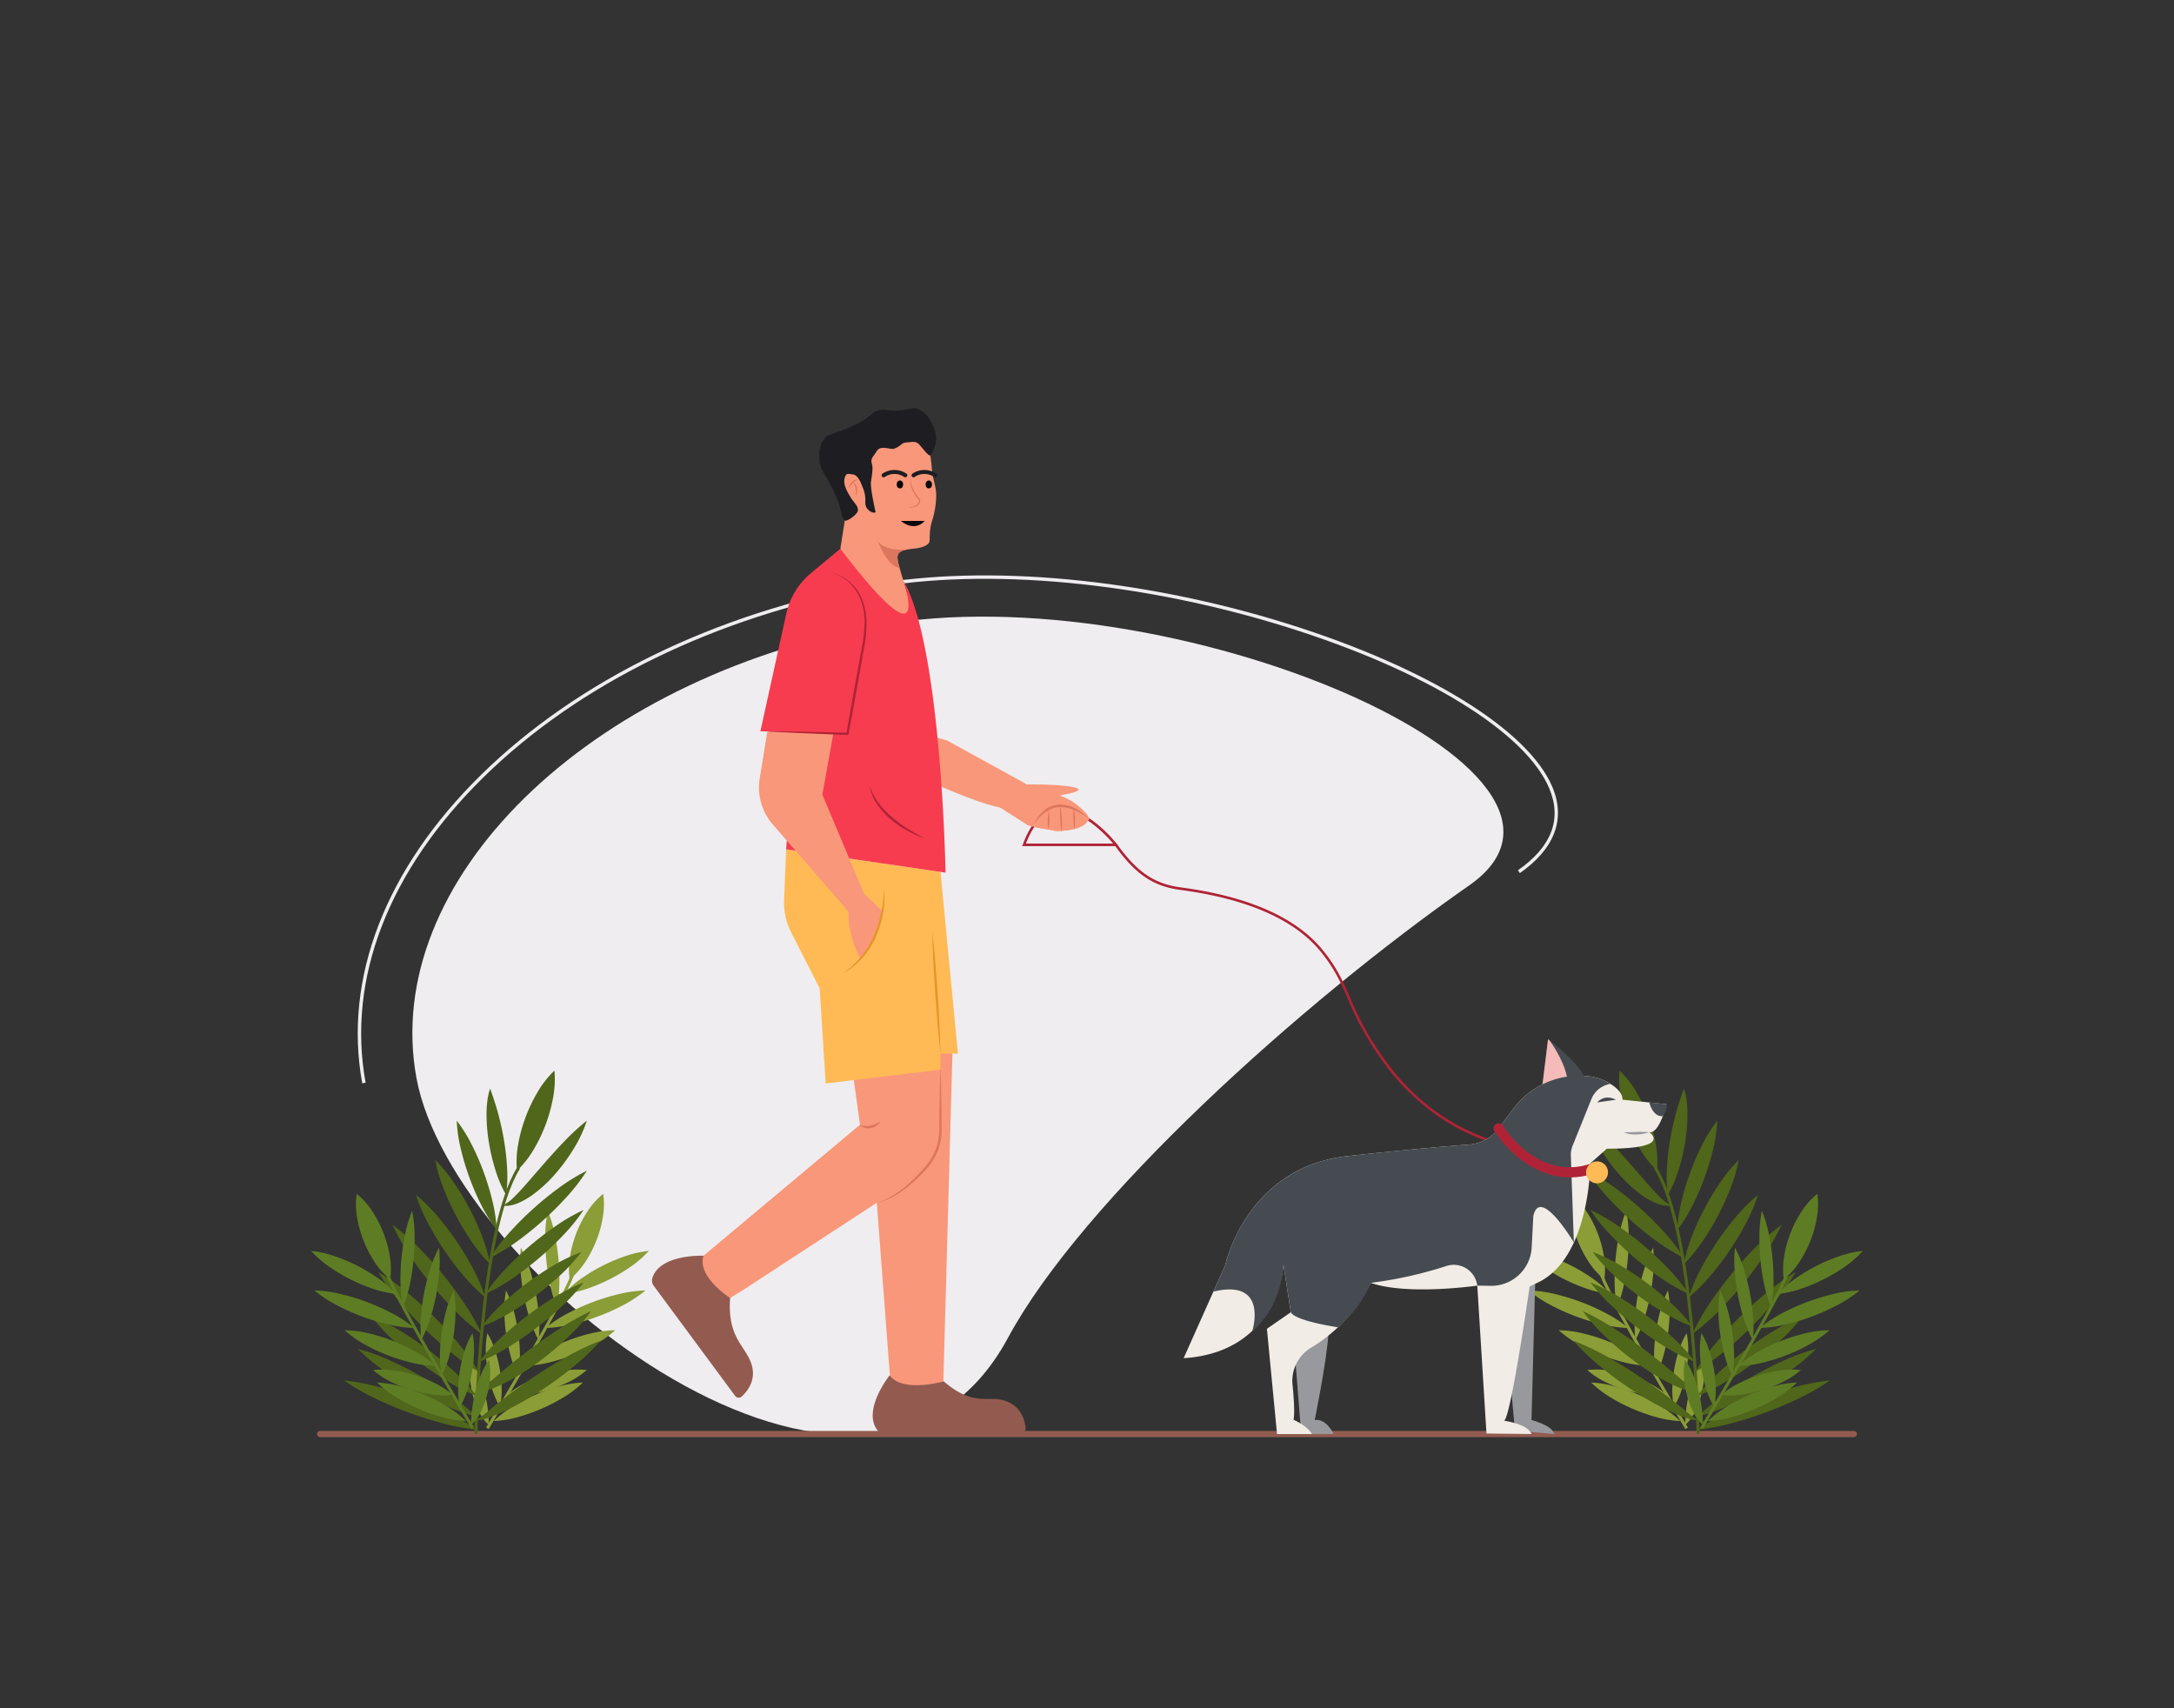 <svg id="Layer_1" data-name="Layer 1" xmlns="http://www.w3.org/2000/svg" viewBox="0 0 700 550"><rect x="0" y="0" width="700" height="550" fill="#333333" stroke="none"/><title>guy walking with dog</title><path d="M134.088,347.066C145.674,410.395,279.417,514.501,324.565,430.726c23.765-44.097,94.223-107.789,148.521-145.677,52.798-36.841-96.865-100.786-190.476-83.66S122.503,283.736,134.088,347.066Z" fill="#efedef"/><path d="M116.642,348.794c-6.181-33.784,7.437-69.085,38.344-99.399,30.85-30.26,75.25-51.938,125.022-61.043,37.42-6.846,87.787-2.163,134.729,12.525,44.843,14.032,77.469,34.186,85.146,52.597,4.291,10.29.655,19.849-10.515,27.643l-.629-.902c10.846-7.568,14.254-16.423,10.128-26.316-7.556-18.119-39.919-38.033-84.46-51.97C367.628,187.289,317.461,182.619,280.205,189.433c-49.558,9.066-93.755,30.64-124.449,60.746-30.639,30.051-44.145,65.003-38.032,98.417Z" fill="#efedef"/><line x1="103.079" y1="461.711" x2="596.921" y2="461.711" fill="none" stroke="#935b50" stroke-linecap="round" stroke-linejoin="round" stroke-width="2"/><path d="M543.077,459.861s-23.689-39.434-27.401-49.334" fill="none" stroke="#8b9d36" stroke-miterlimit="10" stroke-width="0.982"/><path d="M523.631,389.844a42.192,42.192,0,0,0-2.269,7.604,71.093,71.093,0,0,0-1.16,7.71,69.676,69.676,0,0,0-.319,7.79,41.621,41.621,0,0,0,.801,7.896,41.659,41.659,0,0,0,2.274-7.604,69.787,69.787,0,0,0,1.154-7.71,71.089,71.089,0,0,0,.314-7.79A42.155,42.155,0,0,0,523.631,389.844Z" fill="#8b9d36"/><path d="M532.293,401.688a40.244,40.244,0,0,0-2.944,7.17,67.589,67.589,0,0,0-1.85,7.38,66.556,66.556,0,0,0-1.021,7.539,39.804,39.804,0,0,0,.084,7.751,39.767,39.767,0,0,0,2.949-7.169,66.557,66.557,0,0,0,1.844-7.381,67.7,67.7,0,0,0,1.016-7.54A40.282,40.282,0,0,0,532.293,401.688Z" fill="#8b9d36"/><path d="M537.066,415.477a34.147,34.147,0,0,0-2.506,6.664,56.727,56.727,0,0,0-1.402,6.822,55.775,55.775,0,0,0-.567,6.941,33.715,33.715,0,0,0,.547,7.1,33.717,33.717,0,0,0,2.511-6.663,55.683,55.683,0,0,0,1.397-6.822,56.729,56.729,0,0,0,.562-6.942A34.114,34.114,0,0,0,537.066,415.477Z" fill="#8b9d36"/><path d="M543.077,429.24a26.141,26.141,0,0,0-2.541,5.671,42.601,42.601,0,0,0-1.442,5.861,41.813,41.813,0,0,0-.611,6.004,25.838,25.838,0,0,0,.497,6.196,25.818,25.818,0,0,0,2.546-5.67,41.881,41.881,0,0,0,1.438-5.862,42.669,42.669,0,0,0,.606-6.005A26.141,26.141,0,0,0,543.077,429.24Z" fill="#8b9d36"/><path d="M548.38,437.843a23.535,23.535,0,0,0-2.683,4.98,40.582,40.582,0,0,0-1.687,5.166,46.37,46.37,0,0,0-1.019,5.297c-.11.899-.211,1.793-.279,2.705a20.127,20.127,0,0,1-.296,2.769,5.436,5.436,0,0,0,.652-.412l.529-.53a9.79,9.79,0,0,0,.926-1.158,18.552,18.552,0,0,0,1.424-2.478,27.593,27.593,0,0,0,1.868-5.225,30.927,30.927,0,0,0,.879-5.44A20.481,20.481,0,0,0,548.38,437.843Z" fill="#8b9d36"/><path d="M518.48,416.608a33.832,33.832,0,0,0-5.975-5.181,55.371,55.371,0,0,0-6.604-3.938,54.4,54.4,0,0,0-7.081-2.997,33.446,33.446,0,0,0-7.716-1.742,33.437,33.437,0,0,0,5.972,5.187,54.405,54.405,0,0,0,6.608,3.932,55.349,55.349,0,0,0,7.084,2.991A33.83,33.83,0,0,0,518.48,416.608Z" fill="#8b9d36"/><path d="M524.349,427.57a41.677,41.677,0,0,0-7.37-4.824,69.388,69.388,0,0,0-7.86-3.52,68.149,68.149,0,0,0-8.23-2.533,41.202,41.202,0,0,0-8.725-1.216,41.211,41.211,0,0,0,7.367,4.831,68.16,68.16,0,0,0,7.862,3.514,69.375,69.375,0,0,0,8.233,2.527A41.677,41.677,0,0,0,524.349,427.57Z" fill="#8b9d36"/><path d="M531.258,439.756a35.542,35.542,0,0,0-6.643-4.658,58.407,58.407,0,0,0-7.15-3.36,57.372,57.372,0,0,0-7.533-2.377,35.131,35.131,0,0,0-8.044-1.067,35.143,35.143,0,0,0,6.641,4.664,57.381,57.381,0,0,0,7.152,3.354,58.416,58.416,0,0,0,7.536,2.371A35.54,35.54,0,0,0,531.258,439.756Z" fill="#8b9d36"/><path d="M536.718,449.135a26.645,26.645,0,0,0-5.835-3.843,42.554,42.554,0,0,0-6.251-2.513,41.79,41.79,0,0,0-6.566-1.507,26.362,26.362,0,0,0-6.987-.165,26.361,26.361,0,0,0,5.833,3.849,41.787,41.787,0,0,0,6.253,2.507,42.532,42.532,0,0,0,6.568,1.501A26.658,26.658,0,0,0,536.718,449.135Z" fill="#8b9d36"/><path d="M541.028,457.55a35.046,35.046,0,0,0-6.413-4.873,57.515,57.515,0,0,0-6.967-3.594,56.513,56.513,0,0,0-7.386-2.627,34.651,34.651,0,0,0-7.945-1.336,34.639,34.639,0,0,0,6.411,4.879,56.492,56.492,0,0,0,6.97,3.588,57.506,57.506,0,0,0,7.388,2.62A35.044,35.044,0,0,0,541.028,457.55Z" fill="#8b9d36"/><path d="M516.573,411.941a24.666,24.666,0,0,0-.191-7.876,37.113,37.113,0,0,0-2.007-7.165,36.504,36.504,0,0,0-3.382-6.627,24.42,24.42,0,0,0-5.216-5.909,24.406,24.406,0,0,0,.182,7.88,36.537,36.537,0,0,0,2.016,7.162,37.116,37.116,0,0,0,3.391,6.623A24.671,24.671,0,0,0,516.573,411.941Z" fill="#8b9d36"/><path d="M546.753,461.711s-1.061-65.585-13.789-85.738" fill="none" stroke="#50661a" stroke-miterlimit="10" stroke-width="0.982"/><path d="M537.031,384.748a45.008,45.008,0,0,1-.294-8.857,79.623,79.623,0,0,1,.957-8.591c.458-2.833,1.082-5.638,1.816-8.42.733-2.8,1.658-5.494,2.647-8.364a12.272,12.272,0,0,1,.633,2.202,19.625,19.625,0,0,1,.346,2.238,37.917,37.917,0,0,1,.199,4.442,57.029,57.029,0,0,1-.799,8.705,63.265,63.265,0,0,1-2.014,8.476A39.852,39.852,0,0,1,537.031,384.748Z" fill="#50661a"/><path d="M521.474,344.682a31.822,31.822,0,0,1,5.54,7.118,50.028,50.028,0,0,1,3.713,7.802,49.16,49.16,0,0,1,2.331,8.32,31.479,31.479,0,0,1,.486,9.01,31.478,31.478,0,0,1-5.549-7.115,49.115,49.115,0,0,1-3.704-7.805,50.027,50.027,0,0,1-2.322-8.323A31.806,31.806,0,0,1,521.474,344.682Z" fill="#50661a"/><path d="M511.043,360.808a73.306,73.306,0,0,1,7.296,6.723c2.255,2.337,4.407,4.727,6.512,7.13l6.255,7.178c1.049,1.175,2.11,2.334,3.23,3.431a14.748,14.748,0,0,0,3.817,2.883,6.625,6.625,0,0,1-2.612-.066,12.229,12.229,0,0,1-2.517-.792,24.304,24.304,0,0,1-4.482-2.57,43.992,43.992,0,0,1-7.384-6.831,58.288,58.288,0,0,1-5.867-8.015A41.716,41.716,0,0,1,511.043,360.808Z" fill="#50661a"/><path d="M511.043,376.933a60.381,60.381,0,0,1,9.07,5.578,102.751,102.751,0,0,1,8.137,6.614,101.015,101.015,0,0,1,7.432,7.397,59.701,59.701,0,0,1,6.491,8.443,59.679,59.679,0,0,1-9.074-5.573,100.932,100.932,0,0,1-8.133-6.619,102.742,102.742,0,0,1-7.427-7.402A60.373,60.373,0,0,1,511.043,376.933Z" fill="#50661a"/><path d="M512.104,389.585a59.706,59.706,0,0,1,9.163,5.299,101.542,101.542,0,0,1,8.259,6.358,99.797,99.797,0,0,1,7.573,7.16,59.035,59.035,0,0,1,6.659,8.23,59.007,59.007,0,0,1-9.168-5.294,99.731,99.731,0,0,1-8.254-6.364,101.537,101.537,0,0,1-7.569-7.165A59.678,59.678,0,0,1,512.104,389.585Z" fill="#50661a"/><path d="M512.811,403.108a55.51,55.51,0,0,1,9.179,4.453,94.003,94.003,0,0,1,8.345,5.569,92.437,92.437,0,0,1,7.714,6.414,54.853,54.853,0,0,1,6.872,7.541,54.903,54.903,0,0,1-9.182-4.447,92.433,92.433,0,0,1-8.341-5.574,94.064,94.064,0,0,1-7.71-6.419A55.509,55.509,0,0,1,512.811,403.108Z" fill="#50661a"/><path d="M512.104,412.92a61.757,61.757,0,0,1,9.603,4.876,105.198,105.198,0,0,1,8.761,5.986A103.349,103.349,0,0,1,538.592,430.607a61.032,61.032,0,0,1,7.272,7.946,61.037,61.037,0,0,1-9.607-4.871,103.349,103.349,0,0,1-8.757-5.991,105.18,105.18,0,0,1-8.119-6.831A61.754,61.754,0,0,1,512.104,412.92Z" fill="#50661a"/><path d="M509.629,422.112a80.51,80.51,0,0,1,10.038,5.571c3.187,2.04,6.271,4.197,9.277,6.448,3.015,2.238,5.946,4.571,8.826,6.982,2.909,2.39,5.658,4.88,8.668,7.345a24.271,24.271,0,0,1-5.621-1.64,54.967,54.967,0,0,1-5.219-2.513,85.665,85.665,0,0,1-9.592-6.242,98.902,98.902,0,0,1-8.714-7.353A62.643,62.643,0,0,1,509.629,422.112Z" fill="#50661a"/><path d="M506.624,431.658a82.797,82.797,0,0,1,10.901,5.18c3.481,1.939,6.859,4.021,10.16,6.213q4.952,3.287,9.665,6.912,2.356,1.818,4.666,3.701a41.584,41.584,0,0,0,4.737,3.627,9.15,9.15,0,0,1-3.062-.526c-.987-.292-1.945-.648-2.893-1.018-1.89-.75-3.716-1.608-5.507-2.518a104.512,104.512,0,0,1-10.325-6.091,118.031,118.031,0,0,1-9.611-7.122A73.05,73.05,0,0,1,506.624,431.658Z" fill="#50661a"/><path d="M540.078,395.979a48.86,48.86,0,0,1,1.409-9.454,82.101,82.101,0,0,1,2.717-8.975,80.812,80.812,0,0,1,3.708-8.613,48.334,48.334,0,0,1,5.029-8.13,48.339,48.339,0,0,1-1.402,9.456,80.811,80.811,0,0,1-2.724,8.973,82.211,82.211,0,0,1-3.714,8.611A48.86,48.86,0,0,1,540.078,395.979Z" fill="#50661a"/><path d="M542.173,407.018a49.927,49.927,0,0,1,2.713-9.277,84.074,84.074,0,0,1,3.946-8.627,82.675,82.675,0,0,1,4.879-8.136,49.394,49.394,0,0,1,6.123-7.48,49.396,49.396,0,0,1-2.707,9.28,82.776,82.776,0,0,1-3.952,8.624,84.178,84.178,0,0,1-4.885,8.133A49.99,49.99,0,0,1,542.173,407.018Z" fill="#50661a"/><path d="M543.759,417.693a54.687,54.687,0,0,1,3.972-9.313,92.674,92.674,0,0,1,5.126-8.533,91.051,91.051,0,0,1,6-7.943,54.075,54.075,0,0,1,7.165-7.155,54.071,54.071,0,0,1-3.966,9.317,90.938,90.938,0,0,1-5.132,8.529,92.572,92.572,0,0,1-6.005,7.939A54.69,54.69,0,0,1,543.759,417.693Z" fill="#50661a"/><path d="M544.921,429.47a70.519,70.519,0,0,1,5.686-9.996q3.17-4.731,6.765-9.114,3.583-4.393,7.581-8.446a69.424,69.424,0,0,1,8.67-7.556,69.419,69.419,0,0,1-5.681,10q-3.17,4.731-6.77,9.11-3.592,4.386-7.586,8.442A70.431,70.431,0,0,1,544.921,429.47Z" fill="#50661a"/><path d="M545.864,441.682a71.216,71.216,0,0,1,6.733-9.396q3.664-4.399,7.715-8.407,4.04-4.019,8.458-7.659a70.139,70.139,0,0,1,9.449-6.66,70.14,70.14,0,0,1-6.729,9.4q-3.664,4.398-7.72,8.402-4.048,4.012-8.463,7.654A71.188,71.188,0,0,1,545.864,441.682Z" fill="#50661a"/><path d="M546.438,449.513a62.064,62.064,0,0,1,7.315-7.943,105.741,105.741,0,0,1,8.156-6.832,103.872,103.872,0,0,1,8.792-5.99,61.351,61.351,0,0,1,9.64-4.868,61.368,61.368,0,0,1-7.312,7.948,103.951,103.951,0,0,1-8.159,6.826,105.814,105.814,0,0,1-8.796,5.985A62.077,62.077,0,0,1,546.438,449.513Z" fill="#50661a"/><path d="M546.753,456.054a65.7,65.7,0,0,1,8.546-7.106q4.483-3.187,9.238-5.896,4.748-2.723,9.762-4.981a64.928,64.928,0,0,1,10.461-3.76,64.939,64.939,0,0,1-8.544,7.112q-4.483,3.186-9.241,5.891-4.753,2.714-9.765,4.976A65.71,65.71,0,0,1,546.753,456.054Z" fill="#50661a"/><path d="M546.509,460.297a70.955,70.955,0,0,1,9.999-5.759c3.431-1.656,6.928-3.132,10.483-4.453q5.332-1.983,10.85-3.464a69.922,69.922,0,0,1,11.339-2.145,69.922,69.922,0,0,1-9.997,5.766q-5.147,2.484-10.486,4.447c-3.557,1.316-7.171,2.477-10.852,3.458A70.945,70.945,0,0,1,546.509,460.297Z" fill="#50661a"/><path d="M547.856,459.861s23.689-39.434,27.401-49.334" fill="none" stroke="#5e7c24" stroke-miterlimit="10" stroke-width="0.982"/><path d="M567.302,389.844a42.192,42.192,0,0,1,2.269,7.604,71.09,71.09,0,0,1,1.16,7.71,69.676,69.676,0,0,1,.319,7.79,41.621,41.621,0,0,1-.801,7.896,41.659,41.659,0,0,1-2.274-7.604,69.787,69.787,0,0,1-1.154-7.71,71.089,71.089,0,0,1-.314-7.79A42.154,42.154,0,0,1,567.302,389.844Z" fill="#5e7c24"/><path d="M558.639,401.688a40.244,40.244,0,0,1,2.944,7.17,67.589,67.589,0,0,1,1.85,7.38,66.556,66.556,0,0,1,1.021,7.539,39.804,39.804,0,0,1-.084,7.751,39.767,39.767,0,0,1-2.949-7.169,66.559,66.559,0,0,1-1.844-7.381,67.698,67.698,0,0,1-1.016-7.54A40.281,40.281,0,0,1,558.639,401.688Z" fill="#5e7c24"/><path d="M553.866,415.477a34.146,34.146,0,0,1,2.506,6.664,56.727,56.727,0,0,1,1.402,6.822,55.775,55.775,0,0,1,.567,6.941,33.715,33.715,0,0,1-.547,7.1,33.717,33.717,0,0,1-2.511-6.663,55.685,55.685,0,0,1-1.397-6.822,56.729,56.729,0,0,1-.562-6.942A34.114,34.114,0,0,1,553.866,415.477Z" fill="#5e7c24"/><path d="M547.855,429.24a26.142,26.142,0,0,1,2.541,5.671,42.601,42.601,0,0,1,1.442,5.861,41.81,41.81,0,0,1,.611,6.004,25.838,25.838,0,0,1-.497,6.196,25.819,25.819,0,0,1-2.546-5.67,41.881,41.881,0,0,1-1.438-5.862,42.67,42.67,0,0,1-.606-6.005A26.141,26.141,0,0,1,547.855,429.24Z" fill="#5e7c24"/><path d="M542.552,437.843a23.536,23.536,0,0,1,2.683,4.98,40.58,40.58,0,0,1,1.687,5.166,46.37,46.37,0,0,1,1.019,5.297c.11.899.211,1.793.279,2.705a20.127,20.127,0,0,0,.296,2.769,5.436,5.436,0,0,1-.652-.412l-.529-.53a9.79,9.79,0,0,1-.926-1.158,18.551,18.551,0,0,1-1.424-2.478,27.593,27.593,0,0,1-1.868-5.225,30.928,30.928,0,0,1-.879-5.44A20.481,20.481,0,0,1,542.552,437.843Z" fill="#5e7c24"/><path d="M572.452,416.608a33.832,33.832,0,0,1,5.975-5.181,55.371,55.371,0,0,1,6.604-3.938,54.4,54.4,0,0,1,7.081-2.997,33.446,33.446,0,0,1,7.716-1.742,33.436,33.436,0,0,1-5.972,5.187,54.404,54.404,0,0,1-6.608,3.932,55.348,55.348,0,0,1-7.084,2.991A33.83,33.83,0,0,1,572.452,416.608Z" fill="#5e7c24"/><path d="M566.583,427.57a41.677,41.677,0,0,1,7.37-4.824,69.389,69.389,0,0,1,7.86-3.52,68.149,68.149,0,0,1,8.23-2.533,41.202,41.202,0,0,1,8.725-1.216,41.212,41.212,0,0,1-7.367,4.831,68.16,68.16,0,0,1-7.862,3.514,69.375,69.375,0,0,1-8.233,2.527A41.677,41.677,0,0,1,566.583,427.57Z" fill="#5e7c24"/><path d="M559.674,439.756a35.542,35.542,0,0,1,6.643-4.658,58.407,58.407,0,0,1,7.15-3.36,57.372,57.372,0,0,1,7.533-2.377,35.131,35.131,0,0,1,8.044-1.067,35.142,35.142,0,0,1-6.641,4.664,57.381,57.381,0,0,1-7.152,3.354,58.416,58.416,0,0,1-7.536,2.371A35.54,35.54,0,0,1,559.674,439.756Z" fill="#5e7c24"/><path d="M554.214,449.135a26.644,26.644,0,0,1,5.835-3.843,42.554,42.554,0,0,1,6.251-2.513,41.791,41.791,0,0,1,6.566-1.507,26.362,26.362,0,0,1,6.987-.165,26.36,26.36,0,0,1-5.833,3.849,41.787,41.787,0,0,1-6.253,2.507,42.532,42.532,0,0,1-6.568,1.501A26.658,26.658,0,0,1,554.214,449.135Z" fill="#5e7c24"/><path d="M549.904,457.55a35.046,35.046,0,0,1,6.413-4.873,57.515,57.515,0,0,1,6.967-3.594,56.514,56.514,0,0,1,7.386-2.627,34.651,34.651,0,0,1,7.945-1.336,34.639,34.639,0,0,1-6.411,4.879,56.492,56.492,0,0,1-6.97,3.588,57.506,57.506,0,0,1-7.388,2.62A35.044,35.044,0,0,1,549.904,457.55Z" fill="#5e7c24"/><path d="M574.36,411.941a24.667,24.667,0,0,1,.191-7.876,37.113,37.113,0,0,1,2.007-7.165,36.505,36.505,0,0,1,3.382-6.627,24.42,24.42,0,0,1,5.216-5.909,24.406,24.406,0,0,1-.182,7.88,36.537,36.537,0,0,1-2.016,7.162,37.118,37.118,0,0,1-3.391,6.623A24.671,24.671,0,0,1,574.36,411.941Z" fill="#5e7c24"/><path d="M156.923,459.861s23.689-39.434,27.401-49.334" fill="none" stroke="#8b9d36" stroke-miterlimit="10" stroke-width="0.982"/><path d="M176.369,389.844a42.192,42.192,0,0,1,2.269,7.604,71.093,71.093,0,0,1,1.16,7.71,69.676,69.676,0,0,1,.319,7.79,41.621,41.621,0,0,1-.801,7.896,41.659,41.659,0,0,1-2.274-7.604,69.787,69.787,0,0,1-1.154-7.71,71.089,71.089,0,0,1-.314-7.79A42.155,42.155,0,0,1,176.369,389.844Z" fill="#8b9d36"/><path d="M167.707,401.688a40.244,40.244,0,0,1,2.944,7.17,67.589,67.589,0,0,1,1.85,7.38,66.556,66.556,0,0,1,1.021,7.539,39.804,39.804,0,0,1-.084,7.751,39.767,39.767,0,0,1-2.949-7.169,66.557,66.557,0,0,1-1.844-7.381,67.7,67.7,0,0,1-1.016-7.54A40.282,40.282,0,0,1,167.707,401.688Z" fill="#8b9d36"/><path d="M162.934,415.477a34.147,34.147,0,0,1,2.506,6.664,56.727,56.727,0,0,1,1.402,6.822,55.775,55.775,0,0,1,.567,6.941,33.715,33.715,0,0,1-.547,7.1,33.717,33.717,0,0,1-2.511-6.663,55.683,55.683,0,0,1-1.397-6.822,56.729,56.729,0,0,1-.562-6.942A34.114,34.114,0,0,1,162.934,415.477Z" fill="#8b9d36"/><path d="M156.923,429.24a26.141,26.141,0,0,1,2.541,5.671,42.601,42.601,0,0,1,1.442,5.861,41.813,41.813,0,0,1,.611,6.004,25.838,25.838,0,0,1-.497,6.196,25.818,25.818,0,0,1-2.546-5.67,41.881,41.881,0,0,1-1.438-5.862,42.669,42.669,0,0,1-.606-6.005A26.141,26.141,0,0,1,156.923,429.24Z" fill="#8b9d36"/><path d="M151.62,437.843a23.535,23.535,0,0,1,2.683,4.98,40.582,40.582,0,0,1,1.687,5.166,46.37,46.37,0,0,1,1.019,5.297c.11.899.211,1.793.279,2.705a20.127,20.127,0,0,0,.296,2.769,5.436,5.436,0,0,1-.652-.412l-.529-.53a9.79,9.79,0,0,1-.926-1.158,18.552,18.552,0,0,1-1.424-2.478,27.593,27.593,0,0,1-1.868-5.225,30.927,30.927,0,0,1-.879-5.44A20.481,20.481,0,0,1,151.62,437.843Z" fill="#8b9d36"/><path d="M181.52,416.608a33.832,33.832,0,0,1,5.975-5.181,55.371,55.371,0,0,1,6.604-3.938,54.4,54.4,0,0,1,7.081-2.997,33.446,33.446,0,0,1,7.716-1.742,33.437,33.437,0,0,1-5.972,5.187,54.405,54.405,0,0,1-6.608,3.932,55.349,55.349,0,0,1-7.084,2.991A33.83,33.83,0,0,1,181.52,416.608Z" fill="#8b9d36"/><path d="M175.651,427.57a41.677,41.677,0,0,1,7.37-4.824,69.388,69.388,0,0,1,7.86-3.52,68.149,68.149,0,0,1,8.23-2.533,41.202,41.202,0,0,1,8.725-1.216,41.211,41.211,0,0,1-7.367,4.831,68.16,68.16,0,0,1-7.862,3.514,69.375,69.375,0,0,1-8.233,2.527A41.677,41.677,0,0,1,175.651,427.57Z" fill="#8b9d36"/><path d="M168.742,439.756a35.542,35.542,0,0,1,6.643-4.658,58.407,58.407,0,0,1,7.15-3.36,57.372,57.372,0,0,1,7.533-2.377,35.131,35.131,0,0,1,8.044-1.067,35.143,35.143,0,0,1-6.641,4.664,57.381,57.381,0,0,1-7.152,3.354,58.416,58.416,0,0,1-7.536,2.371A35.54,35.54,0,0,1,168.742,439.756Z" fill="#8b9d36"/><path d="M163.282,449.135a26.645,26.645,0,0,1,5.835-3.843,42.554,42.554,0,0,1,6.251-2.513,41.79,41.79,0,0,1,6.566-1.507,26.362,26.362,0,0,1,6.987-.165,26.361,26.361,0,0,1-5.833,3.849,41.787,41.787,0,0,1-6.253,2.507,42.532,42.532,0,0,1-6.568,1.501A26.658,26.658,0,0,1,163.282,449.135Z" fill="#8b9d36"/><path d="M158.972,457.55a35.046,35.046,0,0,1,6.413-4.873,57.515,57.515,0,0,1,6.967-3.594,56.513,56.513,0,0,1,7.386-2.627,34.651,34.651,0,0,1,7.945-1.336,34.639,34.639,0,0,1-6.411,4.879,56.492,56.492,0,0,1-6.97,3.588,57.506,57.506,0,0,1-7.388,2.62A35.044,35.044,0,0,1,158.972,457.55Z" fill="#8b9d36"/><path d="M183.427,411.941a24.666,24.666,0,0,1,.191-7.876,37.113,37.113,0,0,1,2.007-7.165,36.504,36.504,0,0,1,3.382-6.627,24.42,24.42,0,0,1,5.216-5.909,24.406,24.406,0,0,1-.182,7.88,36.537,36.537,0,0,1-2.016,7.162,37.116,37.116,0,0,1-3.391,6.623A24.671,24.671,0,0,1,183.427,411.941Z" fill="#8b9d36"/><path d="M153.247,461.711s1.061-65.585,13.789-85.738" fill="none" stroke="#50661a" stroke-miterlimit="10" stroke-width="0.982"/><path d="M162.969,384.748a45.008,45.008,0,0,0,.294-8.857,79.623,79.623,0,0,0-.957-8.591c-.458-2.833-1.082-5.638-1.816-8.42-.733-2.8-1.658-5.494-2.647-8.364a12.272,12.272,0,0,0-.633,2.202,19.625,19.625,0,0,0-.346,2.238,37.917,37.917,0,0,0-.199,4.442,57.029,57.029,0,0,0,.799,8.705,63.265,63.265,0,0,0,2.014,8.476A39.852,39.852,0,0,0,162.969,384.748Z" fill="#50661a"/><path d="M178.526,344.682a31.822,31.822,0,0,0-5.54,7.118,50.028,50.028,0,0,0-3.713,7.802,49.16,49.16,0,0,0-2.331,8.32,31.479,31.479,0,0,0-.486,9.01,31.478,31.478,0,0,0,5.549-7.115,49.115,49.115,0,0,0,3.704-7.805,50.027,50.027,0,0,0,2.322-8.323A31.806,31.806,0,0,0,178.526,344.682Z" fill="#50661a"/><path d="M188.957,360.808a73.306,73.306,0,0,0-7.296,6.723c-2.255,2.337-4.407,4.727-6.512,7.13l-6.255,7.178c-1.049,1.175-2.11,2.334-3.23,3.431a14.748,14.748,0,0,1-3.817,2.883,6.625,6.625,0,0,0,2.612-.066,12.229,12.229,0,0,0,2.517-.792,24.304,24.304,0,0,0,4.482-2.57,43.992,43.992,0,0,0,7.384-6.831,58.288,58.288,0,0,0,5.867-8.015A41.716,41.716,0,0,0,188.957,360.808Z" fill="#50661a"/><path d="M188.957,376.933a60.381,60.381,0,0,0-9.07,5.578,102.751,102.751,0,0,0-8.137,6.614,101.015,101.015,0,0,0-7.432,7.397,59.701,59.701,0,0,0-6.491,8.443,59.679,59.679,0,0,0,9.074-5.573,100.932,100.932,0,0,0,8.133-6.619,102.742,102.742,0,0,0,7.427-7.402A60.373,60.373,0,0,0,188.957,376.933Z" fill="#50661a"/><path d="M187.896,389.585a59.706,59.706,0,0,0-9.163,5.299,101.542,101.542,0,0,0-8.259,6.358,99.797,99.797,0,0,0-7.573,7.16,59.035,59.035,0,0,0-6.659,8.23,59.007,59.007,0,0,0,9.168-5.294,99.731,99.731,0,0,0,8.254-6.364,101.537,101.537,0,0,0,7.569-7.165A59.678,59.678,0,0,0,187.896,389.585Z" fill="#50661a"/><path d="M187.189,403.108a55.51,55.51,0,0,0-9.179,4.453,94.003,94.003,0,0,0-8.345,5.569,92.437,92.437,0,0,0-7.714,6.414,54.853,54.853,0,0,0-6.872,7.541,54.903,54.903,0,0,0,9.182-4.447,92.433,92.433,0,0,0,8.341-5.574,94.064,94.064,0,0,0,7.71-6.419A55.509,55.509,0,0,0,187.189,403.108Z" fill="#50661a"/><path d="M187.896,412.92a61.757,61.757,0,0,0-9.603,4.876,105.198,105.198,0,0,0-8.761,5.986,103.349,103.349,0,0,0-8.124,6.826,61.032,61.032,0,0,0-7.272,7.946,61.037,61.037,0,0,0,9.607-4.871,103.349,103.349,0,0,0,8.757-5.991,105.18,105.18,0,0,0,8.119-6.831A61.754,61.754,0,0,0,187.896,412.92Z" fill="#50661a"/><path d="M190.371,422.112a80.51,80.51,0,0,0-10.038,5.571c-3.187,2.04-6.271,4.197-9.277,6.448-3.015,2.238-5.946,4.571-8.826,6.982-2.909,2.39-5.658,4.88-8.668,7.345a24.271,24.271,0,0,0,5.621-1.64,54.967,54.967,0,0,0,5.219-2.513,85.665,85.665,0,0,0,9.592-6.242,98.902,98.902,0,0,0,8.714-7.353A62.643,62.643,0,0,0,190.371,422.112Z" fill="#50661a"/><path d="M193.376,431.658a82.797,82.797,0,0,0-10.901,5.18c-3.481,1.939-6.859,4.021-10.16,6.213q-4.952,3.287-9.665,6.912-2.356,1.818-4.666,3.701a41.584,41.584,0,0,1-4.737,3.627,9.15,9.15,0,0,0,3.062-.526c.987-.292,1.945-.648,2.893-1.018,1.89-.75,3.716-1.608,5.507-2.518a104.512,104.512,0,0,0,10.325-6.091,118.031,118.031,0,0,0,9.611-7.122A73.05,73.05,0,0,0,193.376,431.658Z" fill="#50661a"/><path d="M159.922,395.979a48.86,48.86,0,0,0-1.409-9.454,82.101,82.101,0,0,0-2.717-8.975,80.812,80.812,0,0,0-3.708-8.613,48.334,48.334,0,0,0-5.029-8.13,48.339,48.339,0,0,0,1.402,9.456,80.811,80.811,0,0,0,2.724,8.973,82.211,82.211,0,0,0,3.714,8.611A48.86,48.86,0,0,0,159.922,395.979Z" fill="#50661a"/><path d="M157.827,407.018a49.927,49.927,0,0,0-2.713-9.277,84.074,84.074,0,0,0-3.946-8.627,82.675,82.675,0,0,0-4.879-8.136,49.394,49.394,0,0,0-6.123-7.48,49.396,49.396,0,0,0,2.707,9.28,82.776,82.776,0,0,0,3.952,8.624,84.178,84.178,0,0,0,4.885,8.133A49.99,49.99,0,0,0,157.827,407.018Z" fill="#50661a"/><path d="M156.241,417.693a54.687,54.687,0,0,0-3.972-9.313,92.674,92.674,0,0,0-5.126-8.533,91.051,91.051,0,0,0-6-7.943,54.075,54.075,0,0,0-7.165-7.155,54.071,54.071,0,0,0,3.966,9.317,90.938,90.938,0,0,0,5.132,8.529,92.572,92.572,0,0,0,6.005,7.939A54.69,54.69,0,0,0,156.241,417.693Z" fill="#50661a"/><path d="M155.079,429.47a70.519,70.519,0,0,0-5.686-9.996q-3.17-4.731-6.765-9.114-3.583-4.393-7.581-8.446a69.424,69.424,0,0,0-8.67-7.556,69.419,69.419,0,0,0,5.681,10q3.17,4.731,6.77,9.11,3.592,4.386,7.586,8.442A70.431,70.431,0,0,0,155.079,429.47Z" fill="#50661a"/><path d="M154.136,441.682a71.216,71.216,0,0,0-6.733-9.396q-3.664-4.399-7.715-8.407-4.04-4.019-8.458-7.659a70.139,70.139,0,0,0-9.449-6.66,70.14,70.14,0,0,0,6.729,9.4q3.664,4.398,7.72,8.402,4.048,4.012,8.463,7.654A71.188,71.188,0,0,0,154.136,441.682Z" fill="#50661a"/><path d="M153.562,449.513a62.064,62.064,0,0,0-7.315-7.943,105.741,105.741,0,0,0-8.156-6.832,103.872,103.872,0,0,0-8.792-5.99,61.351,61.351,0,0,0-9.64-4.868,61.368,61.368,0,0,0,7.312,7.948,103.951,103.951,0,0,0,8.159,6.826,105.814,105.814,0,0,0,8.796,5.985A62.077,62.077,0,0,0,153.562,449.513Z" fill="#50661a"/><path d="M153.247,456.054a65.7,65.7,0,0,0-8.546-7.106q-4.483-3.187-9.238-5.896-4.748-2.723-9.762-4.981a64.928,64.928,0,0,0-10.461-3.76,64.939,64.939,0,0,0,8.544,7.112q4.483,3.186,9.241,5.891,4.753,2.714,9.765,4.976A65.71,65.71,0,0,0,153.247,456.054Z" fill="#50661a"/><path d="M153.491,460.297a70.955,70.955,0,0,0-9.999-5.759c-3.431-1.656-6.928-3.132-10.483-4.453q-5.332-1.983-10.85-3.464a69.922,69.922,0,0,0-11.339-2.145,69.922,69.922,0,0,0,9.997,5.766q5.147,2.484,10.486,4.447c3.557,1.316,7.171,2.477,10.852,3.458A70.945,70.945,0,0,0,153.491,460.297Z" fill="#50661a"/><path d="M152.194,459.706s-23.689-39.434-27.401-49.334" fill="none" stroke="#5e7c24" stroke-miterlimit="10" stroke-width="0.982"/><path d="M132.698,389.844a42.192,42.192,0,0,0-2.269,7.604,71.09,71.09,0,0,0-1.16,7.71,69.676,69.676,0,0,0-.319,7.79,41.621,41.621,0,0,0,.801,7.896,41.659,41.659,0,0,0,2.274-7.604,69.787,69.787,0,0,0,1.154-7.71,71.089,71.089,0,0,0,.314-7.79A42.154,42.154,0,0,0,132.698,389.844Z" fill="#5e7c24"/><path d="M141.361,401.688a40.244,40.244,0,0,0-2.944,7.17,67.589,67.589,0,0,0-1.85,7.38,66.556,66.556,0,0,0-1.021,7.539,39.804,39.804,0,0,0,.084,7.751,39.767,39.767,0,0,0,2.949-7.169,66.559,66.559,0,0,0,1.844-7.381,67.698,67.698,0,0,0,1.016-7.54A40.281,40.281,0,0,0,141.361,401.688Z" fill="#5e7c24"/><path d="M146.134,415.477a34.146,34.146,0,0,0-2.506,6.664,56.727,56.727,0,0,0-1.402,6.822,55.775,55.775,0,0,0-.567,6.941,33.715,33.715,0,0,0,.547,7.1,33.717,33.717,0,0,0,2.511-6.663,55.685,55.685,0,0,0,1.397-6.822,56.729,56.729,0,0,0,.562-6.942A34.114,34.114,0,0,0,146.134,415.477Z" fill="#5e7c24"/><path d="M152.145,429.24a26.142,26.142,0,0,0-2.541,5.671,42.601,42.601,0,0,0-1.442,5.861,41.81,41.81,0,0,0-.611,6.004,25.838,25.838,0,0,0,.497,6.196,25.819,25.819,0,0,0,2.546-5.67,41.881,41.881,0,0,0,1.438-5.862,42.67,42.67,0,0,0,.606-6.005A26.141,26.141,0,0,0,152.145,429.24Z" fill="#5e7c24"/><path d="M157.448,437.843a23.536,23.536,0,0,0-2.683,4.98,40.58,40.58,0,0,0-1.687,5.166,46.37,46.37,0,0,0-1.019,5.297c-.11.899-.211,1.793-.279,2.705a20.127,20.127,0,0,1-.296,2.769,5.436,5.436,0,0,0,.652-.412l.529-.53a9.79,9.79,0,0,0,.926-1.158,18.551,18.551,0,0,0,1.424-2.478,27.593,27.593,0,0,0,1.868-5.225,30.928,30.928,0,0,0,.879-5.44A20.481,20.481,0,0,0,157.448,437.843Z" fill="#5e7c24"/><path d="M127.548,416.608a33.832,33.832,0,0,0-5.975-5.181,55.371,55.371,0,0,0-6.604-3.938,54.4,54.4,0,0,0-7.081-2.997,33.446,33.446,0,0,0-7.716-1.742,33.436,33.436,0,0,0,5.972,5.187,54.404,54.404,0,0,0,6.608,3.932,55.348,55.348,0,0,0,7.084,2.991A33.83,33.83,0,0,0,127.548,416.608Z" fill="#5e7c24"/><path d="M133.417,427.57a41.677,41.677,0,0,0-7.37-4.824,69.389,69.389,0,0,0-7.86-3.52,68.149,68.149,0,0,0-8.23-2.533,41.202,41.202,0,0,0-8.725-1.216,41.212,41.212,0,0,0,7.367,4.831,68.16,68.16,0,0,0,7.862,3.514,69.375,69.375,0,0,0,8.233,2.527A41.677,41.677,0,0,0,133.417,427.57Z" fill="#5e7c24"/><path d="M140.326,439.756a35.542,35.542,0,0,0-6.643-4.658,58.407,58.407,0,0,0-7.15-3.36,57.372,57.372,0,0,0-7.533-2.377,35.131,35.131,0,0,0-8.044-1.067,35.142,35.142,0,0,0,6.641,4.664,57.381,57.381,0,0,0,7.152,3.354,58.416,58.416,0,0,0,7.536,2.371A35.54,35.54,0,0,0,140.326,439.756Z" fill="#5e7c24"/><path d="M145.786,449.135a26.644,26.644,0,0,0-5.835-3.843,42.554,42.554,0,0,0-6.251-2.513,41.791,41.791,0,0,0-6.566-1.507,26.362,26.362,0,0,0-6.987-.165,26.36,26.36,0,0,0,5.833,3.849,41.787,41.787,0,0,0,6.253,2.507,42.532,42.532,0,0,0,6.568,1.501A26.658,26.658,0,0,0,145.786,449.135Z" fill="#5e7c24"/><path d="M150.096,457.55a35.046,35.046,0,0,0-6.413-4.873,57.515,57.515,0,0,0-6.967-3.594,56.514,56.514,0,0,0-7.386-2.627,34.651,34.651,0,0,0-7.945-1.336,34.639,34.639,0,0,0,6.411,4.879,56.492,56.492,0,0,0,6.97,3.588,57.506,57.506,0,0,0,7.388,2.62A35.044,35.044,0,0,0,150.096,457.55Z" fill="#5e7c24"/><path d="M125.64,411.941a24.667,24.667,0,0,0-.191-7.876,37.113,37.113,0,0,0-2.007-7.165,36.505,36.505,0,0,0-3.382-6.627,24.42,24.42,0,0,0-5.216-5.909,24.406,24.406,0,0,0,.182,7.88,36.537,36.537,0,0,0,2.016,7.162,37.118,37.118,0,0,0,3.391,6.623A24.671,24.671,0,0,0,125.64,411.941Z" fill="#5e7c24"/><path d="M275.857,230.336l4.659-1.522s1.934,12.651,17.438,22.283c30.178,13.225,30.903,10.182,33.042,3.933a2.459,2.459,0,0,0-1.157-2.937l-24.818-13.637S273.475,228.988,275.857,230.336Z" fill="#f9977a"/><path d="M276.911,362.119l-1.991-14.372s21.99-15.181,31.751-8.525l-2.963,107.034c-7.253,11.984-16.467,5.918-16.467,5.918l-4.924-64.934-43.25,28.23-5.395,3.324c-13.955,1.217-14.234-8.564-14.234-8.564Z" fill="#f9977a"/><path d="M276.911,362.119a8.898,8.898,0,0,0,1.751.373,5.155,5.155,0,0,0,1.672-.104,8.111,8.111,0,0,0,1.624-.544c.529-.248,1.071-.513,1.613-.834a4.776,4.776,0,0,1-3.066,2.181,3.901,3.901,0,0,1-1.966-.073A3.638,3.638,0,0,1,276.911,362.119Z" fill="#dd765e"/><path d="M302.826,343.461c.169,4.449.249,8.898.315,13.347.049,2.225.04,4.449.059,6.674a18.889,18.889,0,0,1-1.099,6.684,18.67,18.67,0,0,1-3.471,5.822,52.454,52.454,0,0,1-4.735,4.756c-3.343,2.92-7.169,5.598-11.578,6.495a20.84,20.84,0,0,0,5.978-2.833,37.342,37.342,0,0,0,5.175-4.129,65.901,65.901,0,0,0,4.594-4.778,18.497,18.497,0,0,0,4.388-12.016c.018-2.225.009-4.449.059-6.674C302.577,352.36,302.656,347.911,302.826,343.461Z" fill="#dd765e"/><path d="M302.826,280.711l5.62,58.51h-5.62v5.177l-36.975,4.437-1.923-30.615-9.189-18.029a20.993,20.993,0,0,1-2.272-10.385l.664-16.35Z" fill="#ffba55"/><path d="M226.514,404.306s-14.099-.62-16.477,7.228a2.741,2.741,0,0,0,.432,2.417L236.7,449.425a1.438,1.438,0,0,0,2.134.195c1.696-1.553,4.403-4.854,3.388-9.458-1.443-6.546-8.184-8.796-7.118-22.25C235.103,417.912,224.318,411.055,226.514,404.306Z" fill="#935b50"/><path d="M286.458,442.802s-8.899,11.116-3.967,17.667a2.741,2.741,0,0,0,2.206,1.077l44.118-.24a1.438,1.438,0,0,0,1.416-1.607c-.253-2.285-1.32-6.419-5.636-8.317-6.136-2.699-10.49,2.164-20.722-6.636C303.874,444.746,290.611,448.558,286.458,442.802Z" fill="#935b50"/><path d="M280.395,135.362a19.708,19.708,0,0,1,9.205.789c1.389.492,6.467,2.293,8.942,7.101.94,1.826,1.153,4.023,1.578,8.416.266,2.744,1.323,4.71,1.321,8.057a28.277,28.277,0,0,1-1.321,7.987c-1.231,4.046-.438,6.345-1.052,7.101-2.473,3.048-9.983.657-10.095,4.634-.07,2.456,4.076,13.059,3.991,15.936-.197,6.705-11.394-.312-18.093-10.313-.304-.454-4.883-3.135-4.404-7.478.256-2.321,2.226-13.209,2.037-14.614-.684-5.078-3.243-5.697-5.26-11.835a9.548,9.548,0,0,1,1.578-9.205A19.503,19.503,0,0,1,280.395,135.362Z" fill="#f9977a"/><ellipse cx="299.065" cy="155.976" rx="1.031" ry="1.282" fill="#0a0709"/><ellipse cx="289.768" cy="155.976" rx="1.031" ry="1.282" fill="#0a0709"/><path d="M294.161,153.68a.651.651,0,0,1-.355-1.196,6.914,6.914,0,0,1,7.716.026.65.65,0,0,1-.781,1.04h0a5.506,5.506,0,0,0-6.226.025A.645.645,0,0,1,294.161,153.68Z" fill="#1e1d22"/><path d="M284.526,153.68a.651.651,0,0,1-.355-1.196,6.913,6.913,0,0,1,7.717.026.651.651,0,0,1-.783,1.04h0a5.508,5.508,0,0,0-6.225.025A.645.645,0,0,1,284.526,153.68Z" fill="#1e1d22"/><path d="M293.275,153.945a5.818,5.818,0,0,0,.563,3.106,12.954,12.954,0,0,0,1.618,2.744l.52.62a1.264,1.264,0,0,1,.334.869,2.068,2.068,0,0,1-.876,1.494,3.731,3.731,0,0,1-3.209.407,4.005,4.005,0,0,0,2.998-.665,1.856,1.856,0,0,0,.693-1.24c.034-.436-.459-.768-.796-1.211a11.805,11.805,0,0,1-1.585-2.883A5.105,5.105,0,0,1,293.275,153.945Z" fill="#dd765e"/><path d="M276.381,154.379a3.916,3.916,0,0,0-.988.488,4.764,4.764,0,0,0-.824.689,15.471,15.471,0,0,0-1.42,1.702c.042-.189.11-.367.165-.554l.25-.522a4.781,4.781,0,0,1,.701-.934A2.707,2.707,0,0,1,276.381,154.379Z" fill="#dd765e"/><path d="M275.543,159.726a7.903,7.903,0,0,0-.026-2.381,5.325,5.325,0,0,0-.287-1.138c-.118-.38-.301-.734-.466-1.12a3.469,3.469,0,0,1,.771.986,4.171,4.171,0,0,1,.409,1.201A3.766,3.766,0,0,1,275.543,159.726Z" fill="#dd765e"/><path d="M281.85,164.504s-1.708-7.374-1.395-9.485c.436-2.942.654-4.412.302-5.609-.564-1.916.37-2.166,1.571-4.225,1.127-1.933,4.619-.368,5.491-.69,2.446-.904,2.355-1.934,4.009-2.037,1.696-.105,2.941-.553,4.036.541,1.117,1.117,3.168,4.086,3.673,3.571a9.664,9.664,0,0,0,1.891-4.872,10.713,10.713,0,0,0-1.201-5.006c-.401-.893-1.896-4.218-5.009-5.105-1.793-.511-2.137.352-6.015.582-4.022.238-4.147-.661-6.254-.062-2.332.663-2.243,1.782-6.228,3.959a41.258,41.258,0,0,1-4.068,1.875c-5.003,2.118-5.657,1.78-6.807,2.891-2.48,2.397-2.075,6.518-1.978,7.514.276,2.804,1.37,3.646,3.751,8.137,3.77,7.112,3.013,10.101,4.395,11.098.678.489,4.254-2.053,4.237-3.306-.022-1.642-1.205-2.16-2.598-4.534-.973-1.659-2.371-4.04-1.566-6.199.487-1.305,1.03-.948,2.382-.823,1.835.17,2.738,2.726,3.474,4.602a10.042,10.042,0,0,1,.671,4.27C278.42,164.838,282.482,165.797,281.85,164.504Z" fill="#1e1d22"/><path d="M290.084,167.715s4.061,3.787,7.692,0" fill="#0a0709"/><path d="M290.887,186.972s10.164,29.64-20.303-10.293l-9.446,7.842a23.594,23.594,0,0,0-7.972,13.082l-8.317,37.792h10.945l-2.662,38.06,51.321,7.494S303.166,208.038,290.887,186.972Z" fill="#f73c4f"/><path d="M268.285,236.401l-3.499,19.441,13.459,31.947,5.989,5.62a29.98,29.98,0,0,1-7.301,15.227s-4.013-7.388-3.717-15.079L248.829,265.453a18.16,18.16,0,0,1-4.21-14.809l2.419-14.917S261.136,230.566,268.285,236.401Z" fill="#f9977a"/><path d="M302.826,339.222c-.391-3.283-.692-6.573-.979-9.864-.289-3.29-.505-6.586-.761-9.878-.19-3.297-.415-6.592-.571-9.891-.156-3.299-.299-6.6-.35-9.906.392,3.283.693,6.573.981,9.864.287,3.29.506,6.586.76,9.878.188,3.297.416,6.592.57,9.891C302.63,332.615,302.773,335.915,302.826,339.222Z" fill="#e6952a"/><path d="M297.797,270.004c-1.001-.372-1.984-.794-2.982-1.192q-1.44-.708-2.871-1.455a35.202,35.202,0,0,1-5.293-3.692,24.178,24.178,0,0,1-4.307-4.829,13.606,13.606,0,0,1-2.295-5.99,12.007,12.007,0,0,0,1.152,2.953,19.452,19.452,0,0,0,1.663,2.677,26.563,26.563,0,0,0,4.325,4.569A41.597,41.597,0,0,0,292.268,266.818l2.729,1.638C295.927,268.971,296.871,269.463,297.797,270.004Z" fill="#b02336"/><path d="M267.034,184.222s14.617,2.071,11.154,22.481-5.312,29.58-5.312,29.58l-28.027-.887" fill="#f73c4f"/><path d="M267.034,184.222a14.144,14.144,0,0,1,10.661,9.063,20.262,20.262,0,0,1,.986,3.539c.108.602.137,1.216.209,1.824a12.284,12.284,0,0,1,.117,1.831,39.454,39.454,0,0,1-.641,7.282l-2.52,14.306-2.617,14.288-.054.298-.309-.01c-4.671-.148-9.34-.379-14.01-.566-4.67-.186-9.337-.457-14.006-.681,4.674.072,9.349.097,14.021.207,4.672.109,9.346.174,14.018.322l-.363.288L275.04,221.916l2.612-14.278a43.537,43.537,0,0,0,.72-7.151,11.822,11.822,0,0,0-.077-1.789c-.058-.594-.074-1.195-.166-1.784a19.748,19.748,0,0,0-.887-3.46,14.558,14.558,0,0,0-3.877-5.929A13.838,13.838,0,0,0,267.034,184.222Z" fill="#b02336"/><path d="M284.683,286.076a30.578,30.578,0,0,1-.346,7.897,33.364,33.364,0,0,1-2.272,7.614,26.289,26.289,0,0,1-4.274,6.706,23.968,23.968,0,0,1-6.123,4.997q.762-.634,1.53-1.243l.766-.611c.247-.212.466-.46.699-.687l1.399-1.362c.426-.491.83-1.002,1.245-1.5a27.895,27.895,0,0,0,4.008-6.633,36.534,36.534,0,0,0,2.404-7.399c.274-1.274.502-2.561.65-3.859A34.803,34.803,0,0,0,284.683,286.076Z" fill="#e6952a"/><path d="M292.225,176.913l.002.001c-1.791.294-3.205.826-3.253,2.533a14.379,14.379,0,0,0,.66,3.315c-3.969-.257-7.02-8.577-7.02-8.577C285.066,177.735,292.225,176.913,292.225,176.913Z" fill="#dd765e"/><path d="M483.391,368.965c-.41-.174-1.071-.392-1.909-.668-6.104-2.012-22.317-7.356-36.137-26.432a96.766,96.766,0,0,1-11.359-20.274c-2.272-5.195-4.235-9.683-8.741-15.203-8.354-10.237-23.395-16.899-44.704-19.802-.491-.066-.89-.121-1.185-.166-8.338-1.275-13.861-5.115-20.377-14.171l.666-.48c6.37,8.852,11.746,12.603,19.836,13.839.291.045.685.099,1.171.164,21.521,2.932,36.739,9.693,45.229,20.097,4.576,5.607,6.561,10.143,8.857,15.393a95.973,95.973,0,0,0,11.272,20.122c13.663,18.86,29.693,24.145,35.728,26.134.856.282,1.532.505,1.973.692Z" fill="#b02336"/><path d="M316.067,256.172l14.84,9.508s3.839,1.444,11.32,1.75c2.757.113,11.045-1.673,6.994-6.036a18.763,18.763,0,0,0-12.147-6.086c-.782-.138-5.924-1.544-5.924-1.544Z" fill="#f9977a"/><path d="M318.729,255.679s3.583-3.189,14.163-3.133,18.901,1.228,11.63,2.892l-5.561,1.176Z" fill="#f9977a"/><path d="M360.155,272.42H329.142l.204-.554c2.565-6.957,6.169-10.846,10.71-11.559,9.35-1.477,19.165,10.92,19.579,11.448Zm-29.83-.822H358.437c-2.199-2.574-10.578-11.678-18.255-10.479C336.076,261.765,332.762,265.288,330.325,271.598Z" fill="#b02336"/><path d="M332.055,266.031l1.299-1.946a3.185,3.185,0,0,1,1.586-1.781l5.784-2.782a2.862,2.862,0,0,1,2.023-.177l5.409,1.519a4.048,4.048,0,0,1,2.561,2.972l-.4.399s-7.084,4.425-11.292,3.155Z" fill="#f9977a"/><path d="M345.757,260.105a18.946,18.946,0,0,1,.378,3.479c.008.582.01,1.165-.036,1.749a11.005,11.005,0,0,1-.229,1.743c-.147-1.168-.21-2.32-.243-3.481A25.659,25.659,0,0,1,345.757,260.105Z" fill="#dd765e"/><path d="M341.366,259.533a26.087,26.087,0,0,1,.53,4.132c.032.693.055,1.387.03,2.083a12.565,12.565,0,0,1-.194,2.082c-.147-1.387-.269-2.757-.344-4.139A37.746,37.746,0,0,1,341.366,259.533Z" fill="#dd765e"/><path d="M337.673,261.164a12.883,12.883,0,0,1,.218,2.887,13.015,13.015,0,0,1-.118,1.443,7.599,7.599,0,0,1-.312,1.424,24.869,24.869,0,0,1-.078-2.882A17.783,17.783,0,0,1,337.673,261.164Z" fill="#dd765e"/><path d="M350.454,263.531a20.341,20.341,0,0,0-2.186-1.481,16.475,16.475,0,0,0-2.318-1.198,11.048,11.048,0,0,0-4.969-.985,8.39,8.39,0,0,0-4.649,1.794,17.32,17.32,0,0,0-3.51,3.858,12.794,12.794,0,0,1,3.109-4.347,8.212,8.212,0,0,1,5.001-2.125,10.251,10.251,0,0,1,5.284,1.235A14.771,14.771,0,0,1,350.454,263.531Z" fill="#dd765e"/><path d="M417.21,439.465l1.762,22.245h10.452s-2.314-5.103-6.107-4.503c0,0,3.811-18.646,4.368-27.17C427.685,430.038,416.352,429.437,417.21,439.465Z" fill="#98999d"/><path d="M494.303,413.331l-1.183,43.877s6.705,1.643,7.296,4.503l-12.629-1.099-4.133-46.196S492.726,409.288,494.303,413.331Z" fill="#98999d"/><path d="M381.11,437.291l13.41-29.974s6.705-31.552,39.44-35.102c20.148-2.185,32.527-3.225,39.068-3.702a13.058,13.058,0,0,0,9.508-5.206l4.642-6.202a26.447,26.447,0,0,1,24.432-10.56,16.034,16.034,0,0,1,4.583,1.195c6.902,3.178,6.212,6.329,6.212,6.329l14.198,1.447s-2.267,9.6-5.571,9.009c0,0,7.921,5.324-13.665,5.324l-5.316,4.733s0,31.355-17.748,38.75l-1.775.887s-6.212,43.187-8.282,43.187c0,0,7.691,1.052,8.874,4.306l-14.494-.164-2.958-47.624s-22.481,3.254-34.313-.887a50.23,50.23,0,0,1-18.931,20.706,12.483,12.483,0,0,0-6.212,12.424c.887,8.874.296,10.945.296,10.945s4.437,1.939,5.916,4.601H411.183l-3.254-33.886,7.691-5.324-2.366-15.382S411.873,435.319,381.11,437.291Z" fill="#f1ece6"/><path d="M498.444,334.615s10.474,7.614,12.238,13.47l-14.037,1.137Z" fill="#464b51"/><path d="M504.845,348.557l-8.2.666,1.799-14.609s.181.131.51.386C500.49,337.127,504.286,342.895,504.845,348.557Z" fill="#f4bbb8"/><path d="M531.032,364.524a12.768,12.768,0,0,1-4.062.747,11.63,11.63,0,0,1-2.076-.115,5.629,5.629,0,0,1-1.996-.632c.697.042,1.366-0,2.037-.008l2.012-.066A32.862,32.862,0,0,1,531.032,364.524Z" fill="#98999d"/><path d="M535.409,359.357c-3.264.355-4.377-4.409-4.377-4.409l5.571.568S537.266,356.116,535.409,359.357Z" fill="#464b51"/><path d="M518.528,348.979h0a7.914,7.914,0,0,0-6.103,4.858l-6.065,15.046a7.914,7.914,0,0,0-.569,3.235l.975,27.921s-10.886-18.358-13.055-8.498l-.527,10.092a13.047,13.047,0,0,1-13.258,12.365l-4.259-.075h0a7.646,7.646,0,0,0-10.013-6.291,132.95,132.95,0,0,1-24.3,5.404,37.142,37.142,0,0,1-10.573,14.297s-13.683-1.972-15.162-4.831l-2.366-15.382s-.354,13.539-10.015,21.353c0,0,5.336-16.902-12.537-12.62l.711-1.589,3.108-6.947s6.705-31.552,39.44-35.102c20.148-2.185,32.527-3.225,39.068-3.702a13.058,13.058,0,0,0,9.508-5.206l4.642-6.202a26.447,26.447,0,0,1,24.432-10.56,16.034,16.034,0,0,1,4.583,1.195" fill="#464b51"/><path d="M514.277,354.947s2.113-2.855,6.057-.879" fill="#464b51"/><path d="M505.453,379.093c-14.967,0-24.214-14.756-24.318-14.927a1.643,1.643,0,0,1,2.801-1.72c.441.716,11.008,17.496,27.636,12.417a1.644,1.644,0,1,1,.959,3.145A24.163,24.163,0,0,1,505.453,379.093Z" fill="#b02336"/><circle cx="514.222" cy="377.456" r="3.54" fill="#ffba55"/></svg>